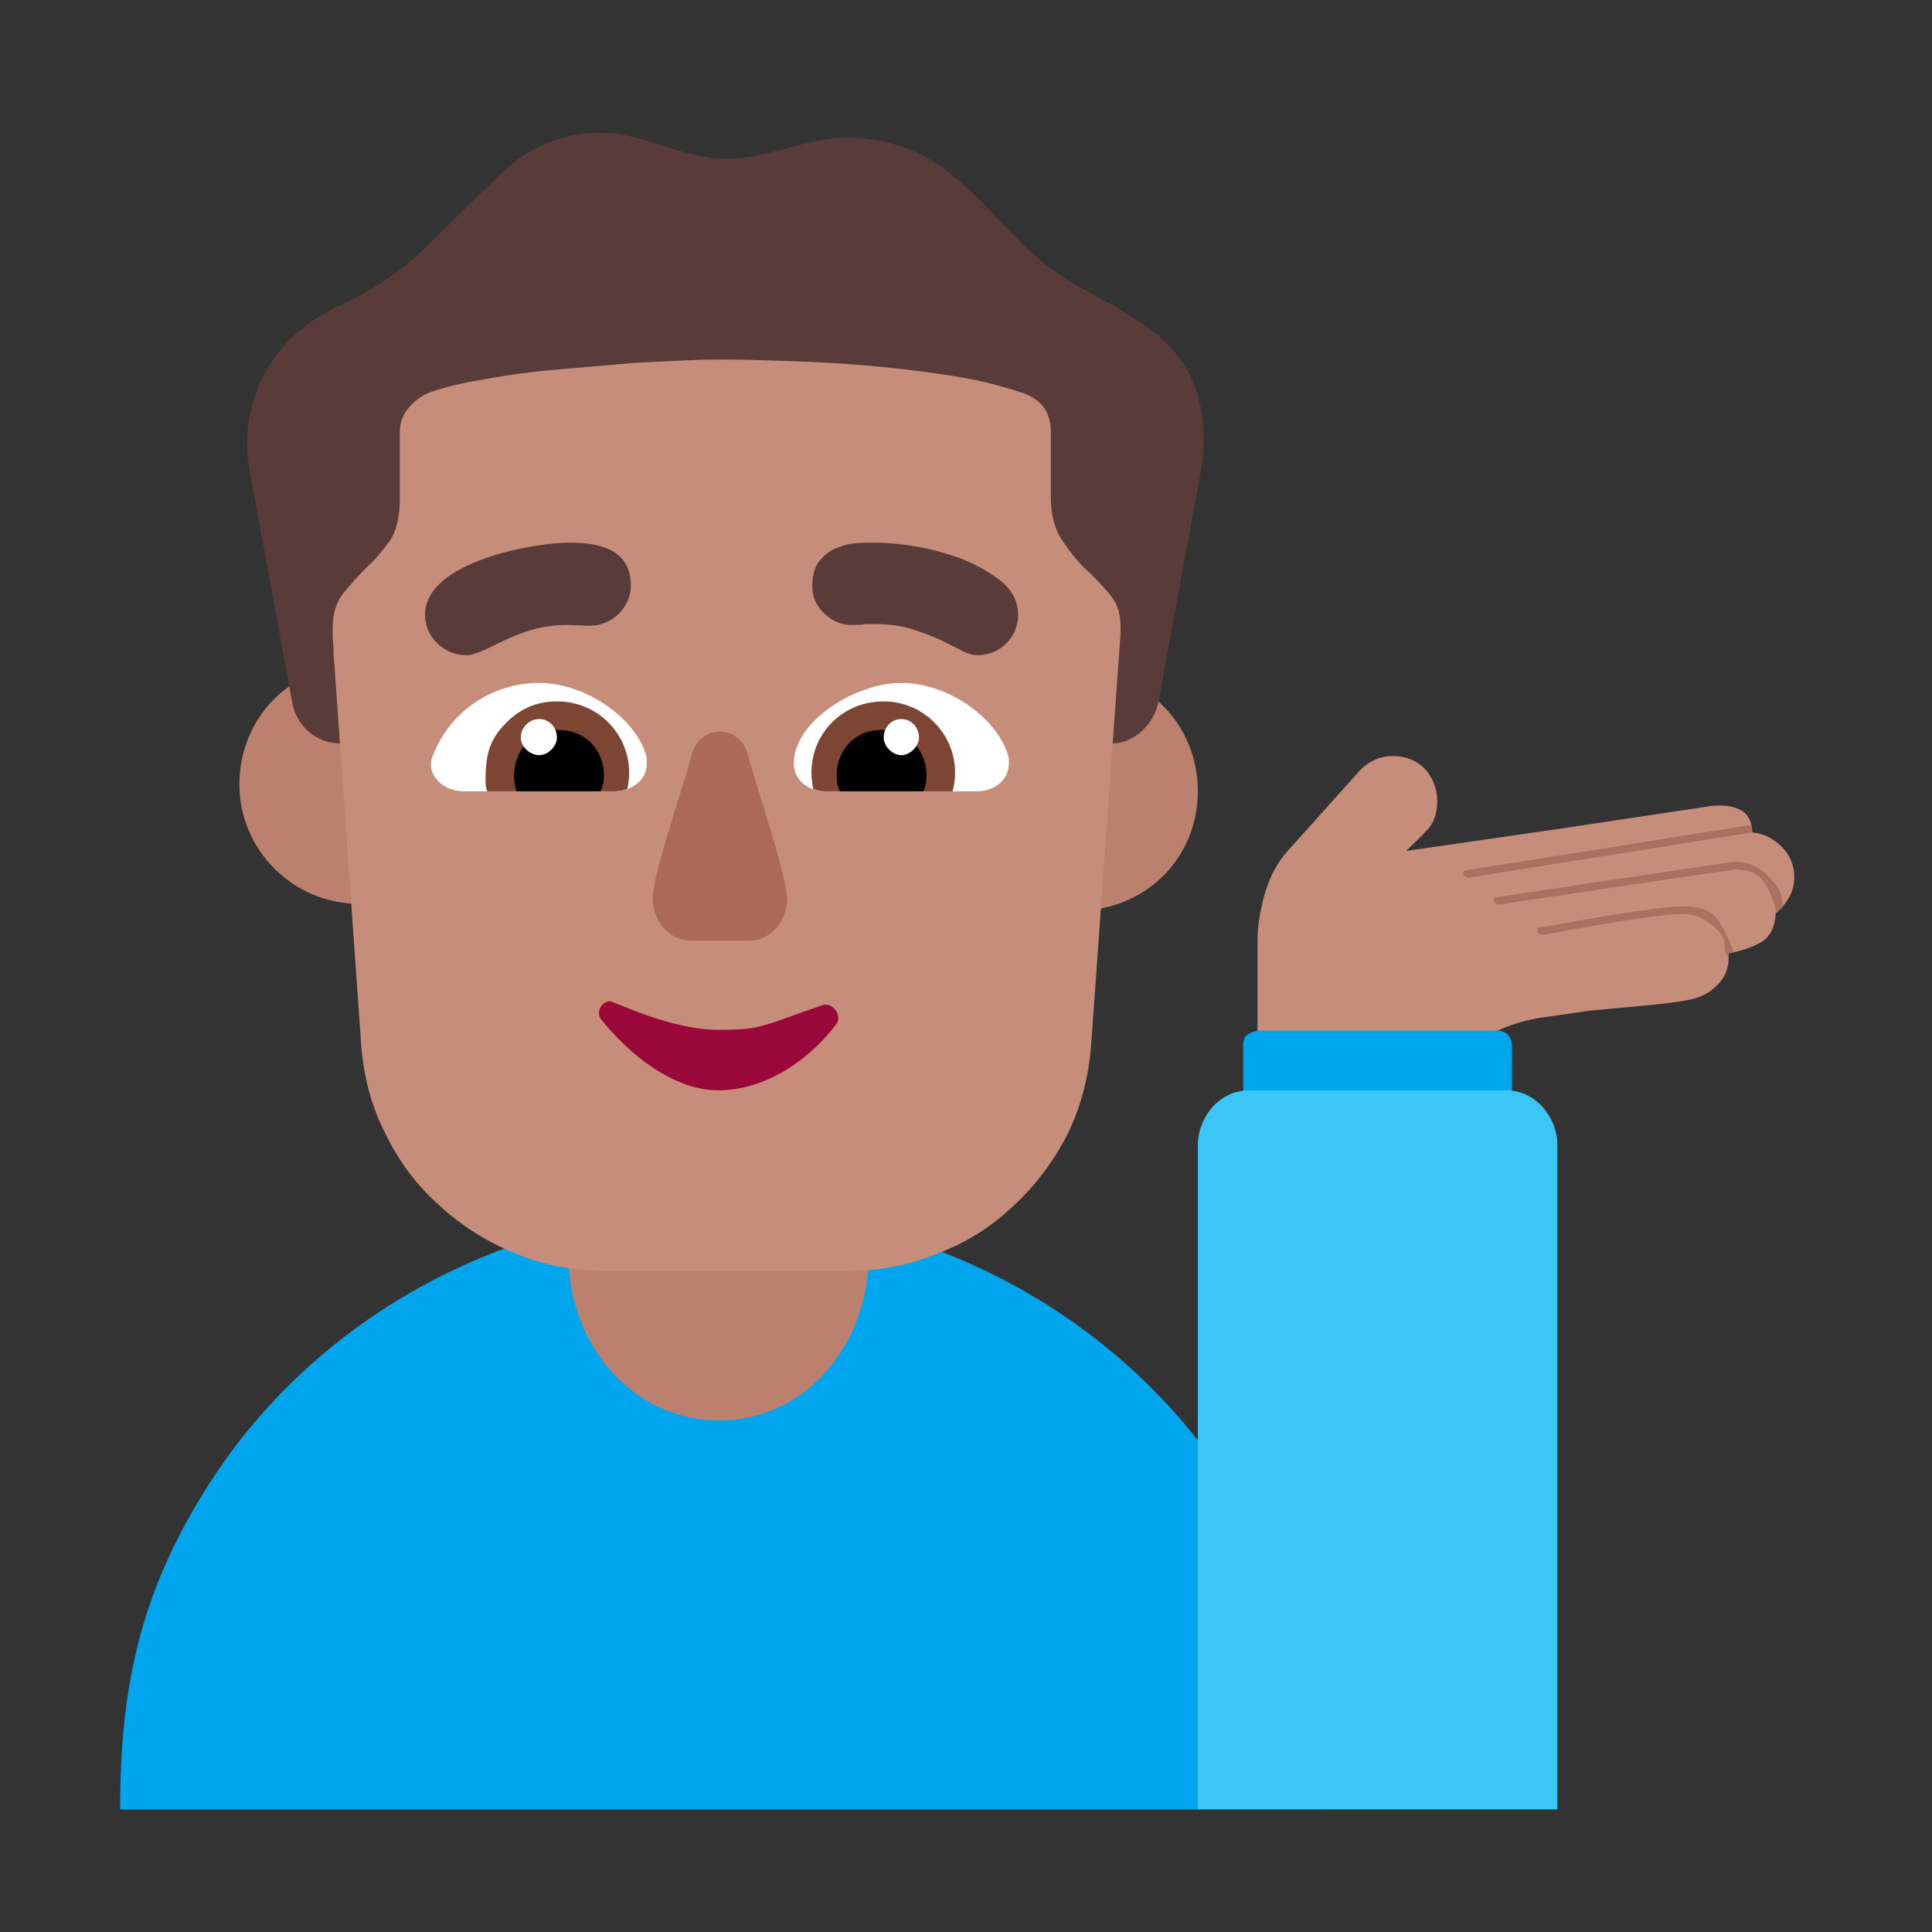 <svg version="1.1" xmlns="http://www.w3.org/2000/svg" viewBox="0 0 2300 2300"><rect x="0" y="0" width="2300" height="2300" fill="#333333" stroke="none"/><g transform="scale(1,-1) translate(-256, -1869)">
		<path d="M1539 785c80 0 143 62 143 142 0 80-62 143-143 143-77 0-142-63-142-143 0-76 60-142 142-142 z M684 793c76 0 142 60 142 142 0 80-62 143-142 143-80 0-143-62-143-143 0-77 63-142 143-142 z" fill="#BB806E"/>
		<path d="M1825-285l0 27c0 387-328 686-713 686-257 0-488-132-613-335-75-121-100-230-100-378l1426 0 z" fill="#00A6ED"/>
		<path d="M1112 178c108 0 178 97 178 194l0 127-357 0 0-127c0-101 74-194 179-194 z" fill="#BB806E"/>
		<path d="M1580 984c27 0 50 24 55 49l51 277c2 11 3 22 3 34 0 121-85 145-164 193-90 55-126 168-261 168-49 0-93-25-143-25-55 0-97 31-150 31-47 0-87-18-120-50l-92-90c-37-35-66-50-111-72-59-30-98-90-98-159 0-10 1-20 3-30l51-278c5-27 28-48 57-48l919 0 z" fill="#593B39"/>
		<path d="M1265 356c38 0 74 7 108 21 34 13 64 32 90 57 26 24 47 52 64 85 16 33 25 68 28 106l35 490 0 7c0 15-3 27-11 37-9 11-18 21-29 31-11 10-20 22-29 35-9 13-14 30-14 52l0 78c0 12-3 22-9 30-7 8-16 14-27 17-21 7-47 14-78 19-31 5-63 9-96 12-33 3-66 5-97 6-31 1-58 2-80 2-13 0-28 0-47-1l-62-3-69-6c-24-2-47-4-69-7-22-3-42-7-60-10-19-4-34-8-45-12-10-4-18-10-25-18-7-8-11-18-11-29l0-79c0-22-4-39-12-51-9-12-18-23-28-32-10-10-19-20-27-30-9-11-13-25-13-43 0-7 0-13 1-20 0-7 0-14 1-21l32-454c3-38 12-73 29-106 16-33 37-61 64-85 26-24 56-43 90-57 33-14 69-21 107-21l289 0 z" fill="#C68D7B"/>
		<path d="M2056 499l0 125c0 9-6 18-17 18l-138 51-148-51c-11-3-17-5-17-18l0-125 320 0 z" fill="#00A6ED"/>
		<path d="M2110-285l0 791c0 32-25 65-61 65l-306 0c-36 0-61-33-61-65l0-791 428 0 z" fill="#3BC6F6"/>
		<path d="M1420 927c18 0 37 12 37 33l0 6c-10 45-70 90-128 90-54 0-128-45-128-96 0-21 19-33 37-33l182 0 z M988 927c18 0 38 12 38 33l0 6c-9 44-70 90-128 90-58 0-107-36-126-85-2-4-3-8-3-12 0-19 20-32 38-32l181 0 z" fill="#FFFFFF"/>
		<path d="M1390 927c2 7 3 14 3 22 0 47-38 85-85 85-49 0-86-38-86-85 0-7 1-12 2-19 4-2 9-3 14-3l152 0 z M988 927c5 0 10 1 15 3 1 7 2 12 2 19 0 46-37 85-86 85-23 0-43-8-60-25-21-21-25-39-25-71 0-4 1-8 2-11l152 0 z" fill="#7D4533"/>
		<path d="M1355 927c3 5 4 12 4 19 0 30-22 54-54 54-32 0-53-25-53-54 0-7 1-14 4-19l99 0 z M971 927c3 7 4 12 4 19 0 30-22 54-54 54-32 0-53-25-53-54 0-7 1-13 3-19l100 0 z" fill="#000000"/>
		<path d="M1329 970c-11 0-21 11-21 21 0 12 9 22 21 22 12 0 21-10 21-22 0-10-10-21-21-21 z M898 970c10 0 21 10 21 21 0 12-9 22-21 22-12 0-22-10-22-22 0-12 12-21 22-21 z" fill="#FFFFFF"/>
		<path d="M1147 749c27 0 46 24 46 50 0 27-38 138-47 173-4 15-17 26-33 26-16 0-29-11-33-26-8-32-47-143-47-173 0-26 19-50 47-50l67 0 z" fill="#AB6A55"/>
		<path d="M811 1089c24 0 59 36 120 36l27-1c26 0 49 21 49 48 0 43-37 51-73 51-41 0-172-22-172-86 0-27 23-48 49-48 z M1420 1089c13 0 25 5 34 14 9 9 14 21 14 34 0 16-7 29-20 40-14 11-30 20-48 27-19 7-38 12-57 15-19 3-34 4-45 4-9 0-17 0-26-1-9-1-17-4-24-7-7-4-13-9-18-16-5-7-7-17-7-28 0-13 5-24 15-33 9-8 19-13 31-13l3 0c5 0 9 0 14 1l13 0c16 0 30-2 43-6 12-4 23-8 32-12l26-13c7-4 14-6 20-6 z" fill="#593B39"/>
		<path d="M1111 571c57 0 109 37 140 78 2 2 3 5 3 8 0 8-7 16-15 16l-2 0c-76-26-74-30-126-30-57 0-124 34-129 34-7 0-13-7-13-14 0-3 1-6 3-8 32-40 85-84 139-84 z" fill="#990839"/>
		<path d="M2039 642c12 6 28 11 48 15l63 9 65 6c21 2 38 4 53 7 14 3 25 9 34 19 8 8 12 19 12 32l0 4c15 3 27 7 38 13 11 6 17 18 18 35 7 5 12 12 16 19 4 7 6 15 6 24 0 14-5 26-15 36-10 10-22 16-35 17 0 11-4 20-11 25-8 5-17 7-27 7-6 0-11 0-14-1l-180-27-180-26c9 9 18 17 26 26 7 8 11 19 11 33 0 15-5 28-15 39-10 10-23 15-38 15-7 0-13-1-20-4-7-3-13-7-18-12l-87-97c-12-13-21-30-27-50-6-21-9-40-9-57l0-107 286 0 z" fill="#C68D7B"/>
		<path d="M2003 824l339 54-1 9-339-54c-3 0-4-3-4-6l5-3 z M2314 727l0 7 6 1c-5 15-12 28-19 39-8 11-21 16-40 16-9 0-21-1-36-3-15-2-31-4-48-7l-48-8c-16-3-29-6-40-7-2 0-3-2-3-5 0-1 1-1 2-2 1-1 2-2 3-2 10 1 23 4 39 7l48 8c16 3 32 5 47 7 15 2 27 3 36 3 5 0 10-1 16-3 6-3 12-6 17-10 5-4 9-8 12-13 2-4 3-8 3-13l0-4 5-11 z M2371 782l7 8 0 4c0 5-2 10-4 16-4 7-9 12-14 17-5 5-11 9-18 12-7 3-14 4-21 4l-9-1-274-41c-3 0-4-2-4-5l5-4 282 42c17 0 28-5 35-15 7-11 12-23 15-37 z" fill="#A9715F"/>
	</g></svg>
